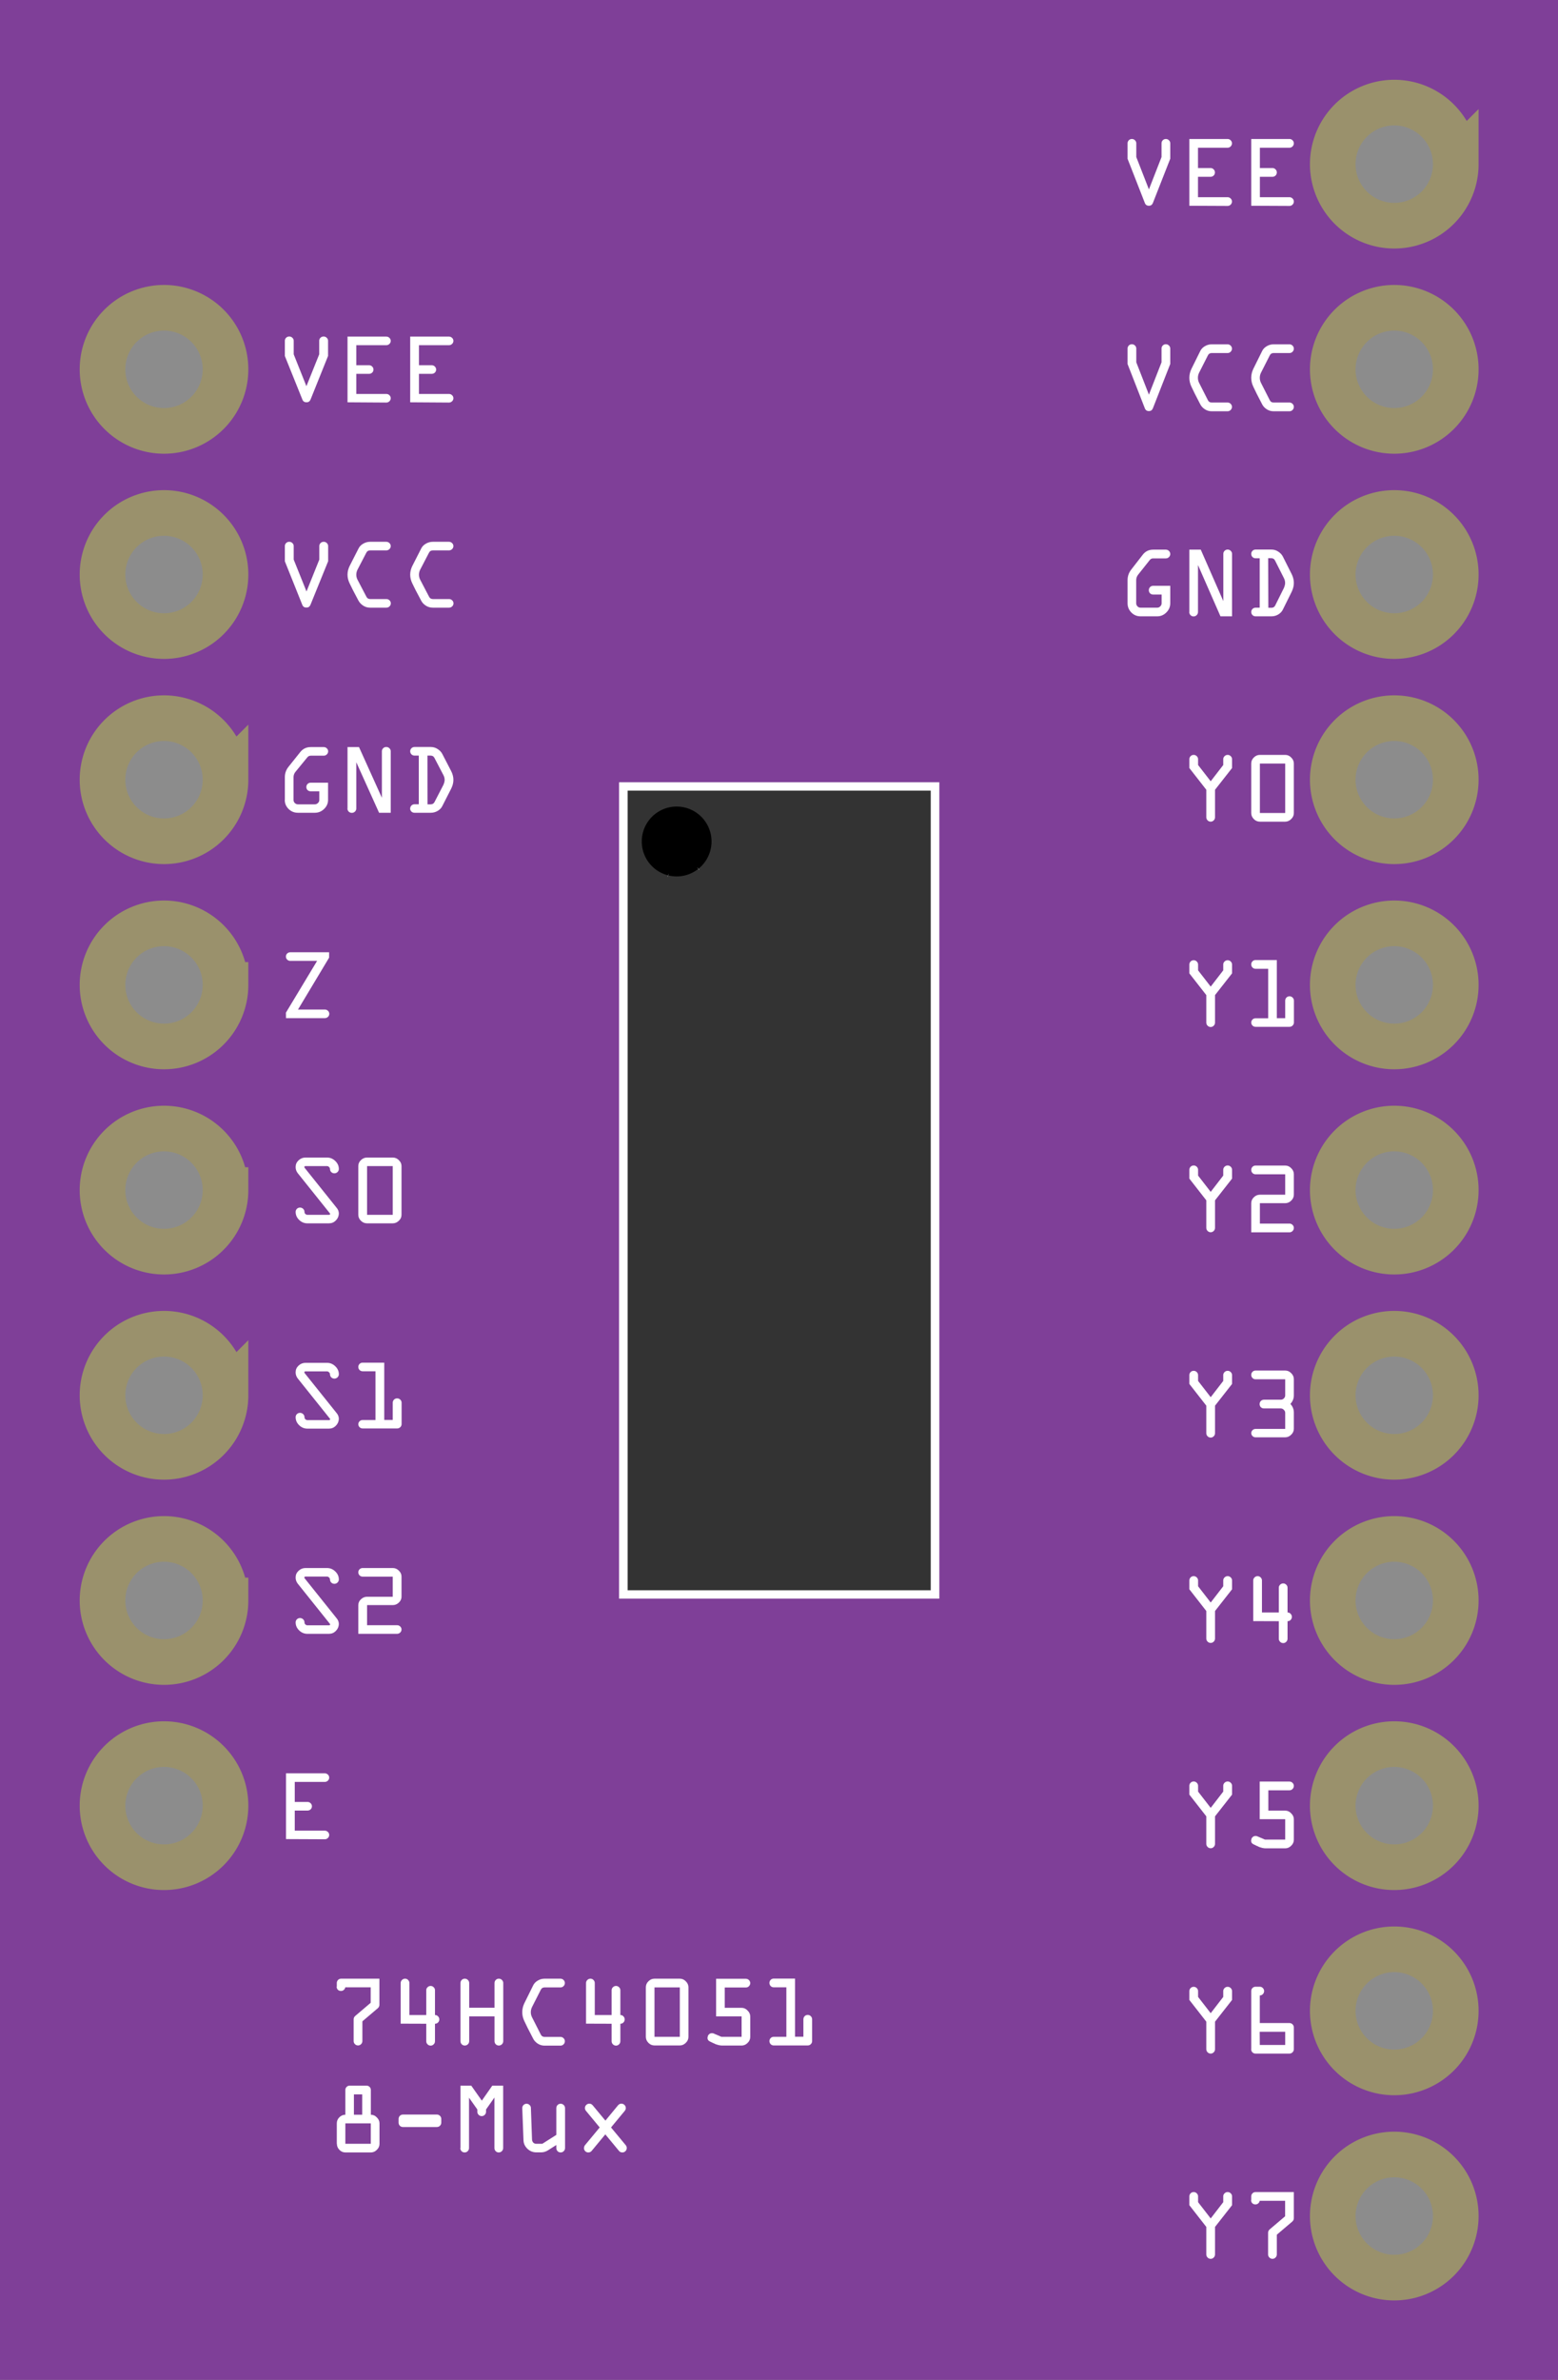 <!-- Created with Inkscape (http://www.inkscape.org/) --><svg xmlns:inkscape="http://www.inkscape.org/namespaces/inkscape" xmlns:sodipodi="http://sodipodi.sourceforge.net/DTD/sodipodi-0.dtd" xmlns="http://www.w3.org/2000/svg" xmlns:svg="http://www.w3.org/2000/svg" width="19.304mm" height="29.464mm" viewBox="0 0 19.304 29.464" version="1.1" id="svg5" inkscape:version="1.1.1 (3bf5ae0d25, 2021-09-20)" sodipodi:docname="input.svg">
  <rect x="0" y="0" width="19.304" height="29.464" fill="#808080" stroke="none"/>
  <sodipodi:namedview id="namedview7" pagecolor="#ffffff" bordercolor="#666666" borderopacity="1.0" inkscape:pageshadow="2" inkscape:pageopacity="0.0" inkscape:pagecheckerboard="0" inkscape:document-units="mm" showgrid="true" inkscape:zoom="22.627417" inkscape:cx="14.915534" inkscape:cy="49.121824" inkscape:window-width="1720" inkscape:window-height="1040" inkscape:window-x="509" inkscape:window-y="1307" inkscape:window-maximized="0" inkscape:current-layer="g145510" objecttolerance="20" inkscape:snap-global="true" inkscape:snap-nodes="true" inkscape:snap-others="true" inkscape:snap-to-guides="true" guidetolerance="10000" inkscape:snap-object-midpoints="true" inkscape:snap-bbox="true" inkscape:snap-bbox-midpoints="false" inkscape:snap-bbox-edge-midpoints="false" inkscape:object-nodes="false" inkscape:snap-center="true" fit-margin-top="0" fit-margin-left="0" fit-margin-right="0" fit-margin-bottom="0">
    <inkscape:grid type="xygrid" id="grid9" spacingx="0.254" spacingy="0.254" originx="-0.508" originy="-0.508"/>
  </sodipodi:namedview>
  <defs id="defs2">
    <linearGradient id="linearGradient2068" inkscape:swatch="solid">
      <stop style="stop-color:#7f3f98;stop-opacity:1;" offset="0" id="stop2066"/>
    </linearGradient>
  </defs>
  <g inkscape:label="Layer 1" inkscape:groupmode="layer" id="layer1" style="display:inline" transform="translate(-0.635,-0.635)">
    <g id="breadboard" transform="matrix(1.086,0,0,1.055,0.497,0.501)">
      <path id="rect5525" style="display:inline;fill:#7f3f98;fill-rule:evenodd;stroke-width:0.929" inkscape:label="base" d="M 0.127,0.127 H 17.907 V 28.067 H 0.127 Z"/>
      <g id="g5110-9" inkscape:label="pins" style="display:inline" transform="matrix(0.921,0,0,0.948,-0.458,-0.475)">
        <path id="connector18pin" style="fill:#8c8c8c;stroke:#9a916c;stroke-width:0.565" inkscape:label="connector18pin" d="m 18.669,28.067 a 0.762,0.762 0 0 1 -0.762,0.762 0.762,0.762 0 0 1 -0.762,-0.762 0.762,0.762 0 0 1 0.762,-0.762 0.762,0.762 0 0 1 0.762,0.762 z"/>
        <path id="connector17pin" style="fill:#8c8c8c;stroke:#9a916c;stroke-width:0.565" inkscape:label="connector17pin" d="m 18.669,25.527 a 0.762,0.762 0 0 1 -0.762,0.762 0.762,0.762 0 0 1 -0.762,-0.762 0.762,0.762 0 0 1 0.762,-0.762 0.762,0.762 0 0 1 0.762,0.762 z"/>
        <path id="connector16pin" style="fill:#8c8c8c;stroke:#9a916c;stroke-width:0.565" inkscape:label="connector16pin" d="m 18.669,22.987 a 0.762,0.762 0 0 1 -0.762,0.762 0.762,0.762 0 0 1 -0.762,-0.762 0.762,0.762 0 0 1 0.762,-0.762 0.762,0.762 0 0 1 0.762,0.762 z"/>
        <path id="connector15pin" style="fill:#8c8c8c;stroke:#9a916c;stroke-width:0.565" inkscape:label="connector15pin" d="m 18.669,20.447 a 0.762,0.762 0 0 1 -0.762,0.762 0.762,0.762 0 0 1 -0.762,-0.762 0.762,0.762 0 0 1 0.762,-0.762 0.762,0.762 0 0 1 0.762,0.762 z"/>
        <path id="connector14pin" style="fill:#8c8c8c;fill-rule:evenodd;stroke:#9a916c;stroke-width:0.565" inkscape:label="connector14pin" d="m 18.669,17.907 a 0.762,0.762 0 0 1 -0.762,0.762 0.762,0.762 0 0 1 -0.762,-0.762 0.762,0.762 0 0 1 0.762,-0.762 0.762,0.762 0 0 1 0.762,0.762 z"/>
        <path id="connector13pin" style="fill:#8c8c8c;stroke:#9a916c;stroke-width:0.565" inkscape:label="connector13pin" d="m 18.669,15.367 a 0.762,0.762 0 0 1 -0.762,0.762 0.762,0.762 0 0 1 -0.762,-0.762 0.762,0.762 0 0 1 0.762,-0.762 0.762,0.762 0 0 1 0.762,0.762 z"/>
        <path id="connector12pin" style="fill:#8c8c8c;stroke:#9a916c;stroke-width:0.565" inkscape:label="connector12pin" d="m 18.669,12.827 a 0.762,0.762 0 0 1 -0.762,0.762 0.762,0.762 0 0 1 -0.762,-0.762 0.762,0.762 0 0 1 0.762,-0.762 0.762,0.762 0 0 1 0.762,0.762 z"/>
        <path id="connector11pin" style="fill:#8c8c8c;stroke:#9a916c;stroke-width:0.565" inkscape:label="connector11pin" d="M 18.669,10.287 A 0.762,0.762 0 0 1 17.907,11.049 0.762,0.762 0 0 1 17.145,10.287 0.762,0.762 0 0 1 17.907,9.525 0.762,0.762 0 0 1 18.669,10.287 Z"/>
        <path id="connector10pin" style="fill:#8c8c8c;stroke:#9a916c;stroke-width:0.565" inkscape:label="connector10pin" d="m 18.669,7.747 a 0.762,0.762 0 0 1 -0.762,0.762 0.762,0.762 0 0 1 -0.762,-0.762 0.762,0.762 0 0 1 0.762,-0.762 0.762,0.762 0 0 1 0.762,0.762 z"/>
        <path id="connector9pin" style="fill:#8c8c8c;stroke:#9a916c;stroke-width:0.565" inkscape:label="connector9pin" d="m 18.669,5.207 a 0.762,0.762 0 0 1 -0.762,0.762 0.762,0.762 0 0 1 -0.762,-0.762 0.762,0.762 0 0 1 0.762,-0.762 0.762,0.762 0 0 1 0.762,0.762 z"/>
        <path id="connector8pin" style="fill:#8c8c8c;stroke:#9a916c;stroke-width:0.565" inkscape:label="connector8pin" d="m 18.669,2.667 a 0.762,0.762 0 0 1 -0.762,0.762 0.762,0.762 0 0 1 -0.762,-0.762 A 0.762,0.762 0 0 1 17.907,1.905 0.762,0.762 0 0 1 18.669,2.667 Z"/>
        <path id="connector7pin" style="fill:#8c8c8c;stroke:#9a916c;stroke-width:0.565" inkscape:label="connector7pin" d="m 3.429,22.987 a 0.762,0.762 0 0 1 -0.762,0.762 0.762,0.762 0 0 1 -0.762,-0.762 0.762,0.762 0 0 1 0.762,-0.762 0.762,0.762 0 0 1 0.762,0.762 z"/>
        <path id="connector6pin" style="fill:#8c8c8c;stroke:#9a916c;stroke-width:0.565" inkscape:label="connector6pin" d="m 3.429,20.447 a 0.762,0.762 0 0 1 -0.762,0.762 A 0.762,0.762 0 0 1 1.905,20.447 0.762,0.762 0 0 1 2.667,19.685 a 0.762,0.762 0 0 1 0.762,0.762 z"/>
        <path id="connector5pin" style="fill:#8c8c8c;stroke:#9a916c;stroke-width:0.565" inkscape:label="connector5pin" d="m 3.429,17.907 a 0.762,0.762 0 0 1 -0.762,0.762 A 0.762,0.762 0 0 1 1.905,17.907 a 0.762,0.762 0 0 1 0.762,-0.762 0.762,0.762 0 0 1 0.762,0.762 z"/>
        <path id="connector4pin" style="fill:#8c8c8c;stroke:#9a916c;stroke-width:0.565" inkscape:label="connector4pin" d="m 3.429,15.367 a 0.762,0.762 0 0 1 -0.762,0.762 A 0.762,0.762 0 0 1 1.905,15.367 a 0.762,0.762 0 0 1 0.762,-0.762 0.762,0.762 0 0 1 0.762,0.762 z"/>
        <path id="connector3pin" style="fill:#8c8c8c;stroke:#9a916c;stroke-width:0.565" inkscape:label="connector3pin" d="m 3.429,12.827 a 0.762,0.762 0 0 1 -0.762,0.762 A 0.762,0.762 0 0 1 1.905,12.827 a 0.762,0.762 0 0 1 0.762,-0.762 0.762,0.762 0 0 1 0.762,0.762 z"/>
        <path id="connector2pin" style="fill:#8c8c8c;stroke:#9a916c;stroke-width:0.565" inkscape:label="connector2pin" d="m 3.429,10.287 a 0.762,0.762 0 0 1 -0.762,0.762 A 0.762,0.762 0 0 1 1.905,10.287 0.762,0.762 0 0 1 2.667,9.525 0.762,0.762 0 0 1 3.429,10.287 Z"/>
        <path id="connector1pin" style="fill:#8c8c8c;stroke:#9a916c;stroke-width:0.565" inkscape:label="connector1pin" d="m 3.429,7.747 a 0.762,0.762 0 0 1 -0.762,0.762 0.762,0.762 0 0 1 -0.762,-0.762 0.762,0.762 0 0 1 0.762,-0.762 0.762,0.762 0 0 1 0.762,0.762 z"/>
        <path id="connector0pin" style="fill:#8c8c8c;stroke:#9a916c;stroke-width:0.565" inkscape:label="connector0pin" d="m 3.429,5.207 a 0.762,0.762 0 0 1 -0.762,0.762 0.762,0.762 0 0 1 -0.762,-0.762 0.762,0.762 0 0 1 0.762,-0.762 0.762,0.762 0 0 1 0.762,0.762 z"/>
      </g>
      <g id="g145510" inkscape:label="pin names">
        <g aria-label="VEE" id="text13455" style="font-size:0.989px;font-family:OCRA;-inkscape-font-specification:OCRA;fill:#ffffff">
          <path d="M 3.377,4.305 V 4.126 q 0,-0.02 0.014,-0.035 0.015,-0.015 0.036,-0.015 0.021,0 0.036,0.015 0.015,0.015 0.015,0.035 V 4.285 L 3.623,4.659 3.769,4.285 V 4.126 q 0,-0.02 0.014,-0.035 0.015,-0.015 0.036,-0.015 0.021,0 0.036,0.015 0.015,0.015 0.015,0.035 v 0.178 l -0.2,0.512 q -0.013,0.032 -0.046,0.032 -0.035,0 -0.047,-0.032 z" style="font-size:0.989px;font-family:OCRA;-inkscape-font-specification:OCRA;fill:#ffffff" id="path915"/>
          <path d="M 4.092,4.848 V 4.077 h 0.442 q 0.021,0 0.036,0.015 0.015,0.015 0.015,0.035 0,0.021 -0.015,0.036 -0.015,0.015 -0.036,0.015 h -0.342 v 0.235 h 0.146 q 0.02,0 0.035,0.015 0.015,0.015 0.015,0.036 0,0.021 -0.015,0.036 -0.015,0.014 -0.035,0.014 h -0.146 v 0.236 h 0.342 q 0.021,0 0.036,0.015 0.015,0.015 0.015,0.035 0,0.021 -0.015,0.036 -0.015,0.015 -0.036,0.015 z" style="font-size:0.989px;font-family:OCRA;-inkscape-font-specification:OCRA;fill:#ffffff" id="path917"/>
          <path d="M 4.807,4.848 V 4.077 h 0.442 q 0.021,0 0.036,0.015 0.015,0.015 0.015,0.035 0,0.021 -0.015,0.036 -0.015,0.015 -0.036,0.015 h -0.342 v 0.235 h 0.146 q 0.02,0 0.035,0.015 0.015,0.015 0.015,0.036 0,0.021 -0.015,0.036 -0.015,0.014 -0.035,0.014 h -0.146 v 0.236 h 0.342 q 0.021,0 0.036,0.015 0.015,0.015 0.015,0.035 0,0.021 -0.015,0.036 -0.015,0.015 -0.036,0.015 z" style="font-size:0.989px;font-family:OCRA;-inkscape-font-specification:OCRA;fill:#ffffff" id="path919"/>
        </g>
        <g aria-label="VCC" id="text13455-8" style="font-size:0.989px;font-family:OCRA;-inkscape-font-specification:OCRA;fill:#ffffff">
          <path d="M 3.377,6.714 V 6.535 q 0,-0.02 0.014,-0.035 0.015,-0.015 0.036,-0.015 0.021,0 0.036,0.015 0.015,0.015 0.015,0.035 v 0.159 l 0.146,0.374 0.146,-0.374 v -0.159 q 0,-0.02 0.014,-0.035 0.015,-0.015 0.036,-0.015 0.021,0 0.036,0.015 0.015,0.015 0.015,0.035 V 6.713 L 3.669,7.225 q -0.013,0.032 -0.046,0.032 -0.035,0 -0.047,-0.032 z" style="font-size:0.989px;font-family:OCRA;-inkscape-font-specification:OCRA;fill:#ffffff" id="path922"/>
          <path d="m 4.092,6.871 q 0,-0.052 0.024,-0.102 l 0.1,-0.202 q 0.016,-0.036 0.052,-0.058 0.038,-0.024 0.082,-0.024 h 0.184 q 0.021,0 0.036,0.015 0.015,0.015 0.015,0.035 0,0.021 -0.015,0.036 -0.015,0.015 -0.036,0.015 H 4.35 q -0.031,0 -0.044,0.028 L 4.205,6.814 q -0.013,0.028 -0.013,0.057 0,0.03 0.013,0.057 l 0.102,0.201 q 0.013,0.028 0.044,0.028 h 0.184 q 0.021,0 0.036,0.015 0.015,0.015 0.015,0.035 0,0.021 -0.015,0.036 -0.015,0.015 -0.036,0.015 H 4.35 q -0.044,0 -0.08,-0.024 Q 4.234,7.209 4.216,7.174 4.143,7.034 4.116,6.973 4.092,6.923 4.092,6.871 Z" style="font-size:0.989px;font-family:OCRA;-inkscape-font-specification:OCRA;fill:#ffffff" id="path924"/>
          <path d="m 4.807,6.871 q 0,-0.052 0.024,-0.102 l 0.1,-0.202 q 0.016,-0.036 0.052,-0.058 0.038,-0.024 0.082,-0.024 h 0.184 q 0.021,0 0.036,0.015 0.015,0.015 0.015,0.035 0,0.021 -0.015,0.036 -0.015,0.015 -0.036,0.015 H 5.065 q -0.031,0 -0.044,0.028 L 4.92,6.814 q -0.013,0.028 -0.013,0.057 0,0.03 0.013,0.057 l 0.102,0.201 q 0.013,0.028 0.044,0.028 h 0.184 q 0.021,0 0.036,0.015 0.015,0.015 0.015,0.035 0,0.021 -0.015,0.036 -0.015,0.015 -0.036,0.015 H 5.065 q -0.044,0 -0.08,-0.024 -0.036,-0.024 -0.053,-0.059 Q 4.858,7.034 4.831,6.973 4.807,6.923 4.807,6.871 Z" style="font-size:0.989px;font-family:OCRA;-inkscape-font-specification:OCRA;fill:#ffffff" id="path926"/>
        </g>
        <g aria-label="GND" id="text13455-4" style="font-size:0.989px;font-family:OCRA;-inkscape-font-specification:OCRA;fill:#ffffff">
          <path d="m 3.377,9.515 v -0.268 q 0,-0.068 0.042,-0.122 l 0.135,-0.174 q 0.045,-0.057 0.119,-0.057 h 0.147 q 0.021,0 0.036,0.015 0.015,0.015 0.015,0.035 0,0.021 -0.015,0.036 -0.015,0.015 -0.036,0.015 h -0.147 q -0.025,0 -0.04,0.02 L 3.497,9.186 q -0.021,0.028 -0.021,0.061 v 0.268 q 0,0.021 0.015,0.036 0.015,0.015 0.035,0.015 h 0.193 q 0.02,0 0.035,-0.015 0.016,-0.015 0.016,-0.036 V 9.413 h -0.098 q -0.021,0 -0.036,-0.014 -0.014,-0.015 -0.014,-0.036 0,-0.021 0.014,-0.036 0.015,-0.015 0.036,-0.015 h 0.198 v 0.202 q 0,0.061 -0.045,0.106 -0.045,0.045 -0.106,0.045 H 3.526 q -0.062,0 -0.106,-0.044 -0.044,-0.045 -0.044,-0.107 z" style="font-size:0.989px;font-family:OCRA;-inkscape-font-specification:OCRA;fill:#ffffff" id="path929"/>
          <path d="M 4.092,9.615 V 8.894 H 4.223 L 4.484,9.489 V 8.943 q 0,-0.02 0.014,-0.035 0.015,-0.015 0.036,-0.015 0.021,0 0.036,0.015 0.015,0.015 0.015,0.035 V 9.665 H 4.452 L 4.192,9.072 v 0.543 q 0,0.021 -0.015,0.036 -0.015,0.015 -0.036,0.015 -0.021,0 -0.036,-0.015 -0.014,-0.015 -0.014,-0.036 z" style="font-size:0.989px;font-family:OCRA;-inkscape-font-specification:OCRA;fill:#ffffff" id="path931"/>
          <path d="m 4.807,9.615 q 0,-0.02 0.014,-0.035 0.015,-0.015 0.036,-0.015 h 0.048 V 8.994 h -0.048 q -0.021,0 -0.036,-0.015 -0.014,-0.015 -0.014,-0.036 0,-0.02 0.014,-0.035 0.015,-0.015 0.036,-0.015 h 0.184 q 0.044,0 0.079,0.024 0.037,0.024 0.054,0.059 l 0.101,0.201 q 0.025,0.051 0.025,0.102 0,0.05 -0.025,0.102 L 5.175,9.583 q -0.016,0.036 -0.053,0.059 -0.037,0.023 -0.081,0.023 H 4.856 q -0.021,0 -0.036,-0.015 -0.014,-0.015 -0.014,-0.036 z m 0.198,-0.049 h 0.036 q 0.031,0 0.044,-0.028 L 5.186,9.337 q 0.014,-0.034 0.014,-0.057 0,-0.03 -0.014,-0.057 L 5.084,9.022 q -0.013,-0.028 -0.044,-0.028 h -0.036 z" style="font-size:0.989px;font-family:OCRA;-inkscape-font-specification:OCRA;fill:#ffffff" id="path933"/>
        </g>
        <g aria-label="Z" id="text13455-1" style="font-size:0.989px;fill:#ffffff">
          <path d="m 3.389,12.011 0.356,-0.608 h -0.306 q -0.021,0 -0.036,-0.015 -0.014,-0.015 -0.014,-0.036 0,-0.02 0.014,-0.035 0.015,-0.015 0.036,-0.015 h 0.443 v 0.063 L 3.527,11.974 h 0.306 q 0.021,0 0.036,0.015 0.015,0.015 0.015,0.035 0,0.021 -0.015,0.036 -0.015,0.015 -0.036,0.015 H 3.39 Z" style="font-family:OCRA;-inkscape-font-specification:OCRA;stroke-width:0.247" id="path936"/>
        </g>
        <g aria-label="S0" id="text13455-6" style="font-size:0.989px;fill:#ffffff">
          <path d="m 3.5,14.349 q 0,-0.021 0.014,-0.036 0.015,-0.015 0.036,-0.015 0.021,0 0.036,0.015 0.015,0.015 0.015,0.036 0,0.014 0.01,0.024 0.01,0.01 0.024,0.01 h 0.246 q 0.013,0 0.013,-0.013 L 3.523,13.893 q -0.023,-0.032 -0.023,-0.069 v -0.003 q 0,-0.045 0.033,-0.077 0.034,-0.033 0.079,-0.033 h 0.246 q 0.054,0 0.094,0.04 0.041,0.04 0.041,0.094 0,0.021 -0.015,0.036 -0.015,0.015 -0.036,0.015 -0.021,0 -0.036,-0.015 -0.014,-0.015 -0.014,-0.036 0,-0.013 -0.011,-0.023 -0.01,-0.011 -0.024,-0.011 H 3.612 q -0.012,0 -0.012,0.01 v 0.003 0.004 l 0.368,0.473 q 0.025,0.03 0.025,0.069 -0.002,0.046 -0.035,0.08 -0.032,0.033 -0.078,0.033 H 3.634 q -0.054,0 -0.094,-0.04 -0.04,-0.04 -0.04,-0.094 z" style="font-family:OCRA;-inkscape-font-specification:OCRA;stroke-width:0.247" id="path939"/>
          <path d="m 4.215,14.383 v -0.572 q 0,-0.041 0.03,-0.07 0.03,-0.03 0.07,-0.03 h 0.293 q 0.04,0 0.069,0.03 0.031,0.03 0.031,0.07 v 0.572 q 0,0.041 -0.031,0.07 -0.03,0.03 -0.069,0.03 h -0.293 q -0.041,0 -0.07,-0.03 -0.03,-0.03 -0.03,-0.07 z m 0.1,0 h 0.293 v -0.572 h -0.293 z" style="font-family:OCRA;-inkscape-font-specification:OCRA;stroke-width:0.247" id="path941"/>
        </g>
        <g aria-label="S1" id="text13455-5" style="font-size:0.989px;fill:#ffffff">
          <path d="m 3.5,16.758 q 0,-0.021 0.014,-0.036 0.015,-0.015 0.036,-0.015 0.021,0 0.036,0.015 0.015,0.015 0.015,0.036 0,0.014 0.01,0.024 0.01,0.01 0.024,0.01 h 0.246 q 0.013,0 0.013,-0.013 L 3.523,16.302 q -0.023,-0.032 -0.023,-0.069 v -0.003 q 0,-0.045 0.033,-0.077 0.034,-0.033 0.079,-0.033 h 0.246 q 0.054,0 0.094,0.04 0.041,0.04 0.041,0.094 0,0.021 -0.015,0.036 -0.015,0.015 -0.036,0.015 -0.021,0 -0.036,-0.015 -0.014,-0.015 -0.014,-0.036 0,-0.013 -0.011,-0.023 -0.01,-0.011 -0.024,-0.011 H 3.612 q -0.012,0 -0.012,0.01 v 0.003 0.004 l 0.368,0.473 q 0.025,0.03 0.025,0.069 -0.002,0.046 -0.035,0.08 -0.032,0.033 -0.078,0.033 H 3.634 q -0.054,0 -0.094,-0.04 -0.04,-0.04 -0.04,-0.094 z" style="font-family:OCRA;-inkscape-font-specification:OCRA;stroke-width:0.247" id="path944"/>
          <path d="m 4.215,16.841 q 0,-0.02 0.014,-0.035 0.015,-0.015 0.036,-0.015 h 0.146 v -0.572 h -0.146 q -0.021,0 -0.036,-0.015 -0.014,-0.015 -0.014,-0.036 0,-0.02 0.014,-0.035 0.015,-0.015 0.036,-0.015 h 0.246 v 0.672 h 0.097 v -0.202 q 0,-0.021 0.014,-0.036 0.015,-0.015 0.036,-0.015 0.021,0 0.036,0.015 0.015,0.015 0.015,0.036 v 0.251 q 0,0.021 -0.015,0.036 -0.015,0.015 -0.036,0.015 H 4.265 q -0.021,0 -0.036,-0.015 -0.014,-0.015 -0.014,-0.036 z" style="font-family:OCRA;-inkscape-font-specification:OCRA;stroke-width:0.247" id="path946"/>
        </g>
        <g aria-label="S2" id="text13455-7" style="font-size:0.989px;fill:#ffffff">
          <path d="m 3.5,19.166 q 0,-0.021 0.014,-0.036 0.015,-0.015 0.036,-0.015 0.021,0 0.036,0.015 0.015,0.015 0.015,0.036 0,0.014 0.01,0.024 0.01,0.01 0.024,0.01 h 0.246 q 0.013,0 0.013,-0.013 L 3.523,18.71 q -0.023,-0.032 -0.023,-0.069 v -0.003 q 0,-0.045 0.033,-0.077 0.034,-0.033 0.079,-0.033 h 0.246 q 0.054,0 0.094,0.04 0.041,0.04 0.041,0.094 0,0.021 -0.015,0.036 -0.015,0.015 -0.036,0.015 -0.021,0 -0.036,-0.015 -0.014,-0.015 -0.014,-0.036 0,-0.013 -0.011,-0.023 -0.01,-0.011 -0.024,-0.011 H 3.612 q -0.012,0 -0.012,0.01 v 0.003 0.004 l 0.368,0.473 q 0.025,0.03 0.025,0.069 -0.002,0.046 -0.035,0.08 -0.032,0.033 -0.078,0.033 H 3.634 q -0.054,0 -0.094,-0.04 -0.04,-0.04 -0.04,-0.094 z" style="font-family:OCRA;-inkscape-font-specification:OCRA;stroke-width:0.247" id="path949"/>
          <path d="m 4.215,19.3 v -0.336 q 0,-0.041 0.03,-0.069 0.03,-0.03 0.07,-0.03 h 0.293 v -0.236 H 4.265 q -0.021,0 -0.036,-0.015 -0.014,-0.015 -0.014,-0.036 0,-0.02 0.014,-0.035 0.015,-0.015 0.036,-0.015 h 0.343 q 0.04,0 0.069,0.03 0.031,0.03 0.031,0.07 v 0.236 q 0,0.04 -0.03,0.069 -0.03,0.03 -0.07,0.03 h -0.293 v 0.236 h 0.342 q 0.021,0 0.036,0.015 0.015,0.015 0.015,0.035 0,0.021 -0.015,0.036 -0.015,0.015 -0.036,0.015 z" style="font-family:OCRA;-inkscape-font-specification:OCRA;stroke-width:0.247" id="path951"/>
        </g>
        <g aria-label="E" id="text13455-0" style="font-size:0.989px;fill:#ffffff">
          <path d="M 3.39,21.709 V 20.937 h 0.442 q 0.021,0 0.036,0.015 0.015,0.015 0.015,0.035 0,0.021 -0.015,0.036 -0.015,0.015 -0.036,0.015 H 3.49 v 0.235 h 0.146 q 0.02,0 0.035,0.015 0.015,0.015 0.015,0.036 0,0.021 -0.015,0.036 -0.015,0.014 -0.035,0.014 h -0.146 v 0.236 h 0.342 q 0.021,0 0.036,0.015 0.015,0.015 0.015,0.035 0,0.021 -0.015,0.036 -0.015,0.015 -0.036,0.015 z" style="font-family:OCRA;-inkscape-font-specification:OCRA;stroke-width:0.247" id="path954"/>
        </g>
        <g aria-label="VEE" transform="scale(0.986,1.015)" id="text100602" style="font-size:0.989px;line-height:1.25;font-family:OCRA;-inkscape-font-specification:OCRA;text-align:end;text-anchor:end;fill:#ffffff;stroke-width:0.247">
          <path d="M 13.176,1.961 V 1.782 q 0,-0.02 0.014,-0.035 0.015,-0.015 0.036,-0.015 0.021,0 0.036,0.015 0.015,0.015 0.015,0.035 v 0.159 l 0.146,0.374 0.146,-0.374 v -0.159 q 0,-0.02 0.014,-0.035 0.015,-0.015 0.036,-0.015 0.021,0 0.036,0.015 0.015,0.015 0.015,0.035 V 1.96 L 13.469,2.472 q -0.013,0.032 -0.046,0.032 -0.035,0 -0.047,-0.032 z" id="path957"/>
          <path d="M 13.891,2.504 V 1.732 h 0.442 q 0.021,0 0.036,0.015 0.015,0.015 0.015,0.035 0,0.021 -0.015,0.036 -0.015,0.015 -0.036,0.015 h -0.342 v 0.235 h 0.146 q 0.02,0 0.035,0.015 0.015,0.015 0.015,0.036 0,0.021 -0.015,0.036 -0.015,0.014 -0.035,0.014 h -0.146 v 0.236 h 0.342 q 0.021,0 0.036,0.015 0.015,0.015 0.015,0.035 0,0.021 -0.015,0.036 -0.015,0.015 -0.036,0.015 z" id="path959"/>
          <path d="M 14.607,2.504 V 1.732 h 0.442 q 0.021,0 0.036,0.015 0.015,0.015 0.015,0.035 0,0.021 -0.015,0.036 -0.015,0.015 -0.036,0.015 h -0.342 v 0.235 h 0.146 q 0.02,0 0.035,0.015 0.015,0.015 0.015,0.036 0,0.021 -0.015,0.036 -0.015,0.014 -0.035,0.014 h -0.146 v 0.236 h 0.342 q 0.021,0 0.036,0.015 0.015,0.015 0.015,0.035 0,0.021 -0.015,0.036 -0.015,0.015 -0.036,0.015 z" id="path961"/>
        </g>
        <g aria-label="VCC" transform="scale(0.986,1.015)" id="text100602-5" style="font-size:0.989px;line-height:1.25;font-family:OCRA;-inkscape-font-specification:OCRA;text-align:end;text-anchor:end;display:inline;fill:#ffffff;stroke-width:0.247">
          <path d="M 13.176,4.334 V 4.155 q 0,-0.02 0.014,-0.035 0.015,-0.015 0.036,-0.015 0.021,0 0.036,0.015 0.015,0.015 0.015,0.035 v 0.159 l 0.146,0.374 0.146,-0.374 v -0.159 q 0,-0.02 0.014,-0.035 0.015,-0.015 0.036,-0.015 0.021,0 0.036,0.015 0.015,0.015 0.015,0.035 V 4.333 L 13.469,4.846 q -0.013,0.032 -0.046,0.032 -0.035,0 -0.047,-0.032 z" id="path964"/>
          <path d="m 13.891,4.492 q 0,-0.052 0.024,-0.102 l 0.1,-0.202 q 0.016,-0.036 0.052,-0.058 0.038,-0.024 0.082,-0.024 h 0.184 q 0.021,0 0.036,0.015 0.015,0.015 0.015,0.035 0,0.021 -0.015,0.036 -0.015,0.015 -0.036,0.015 h -0.184 q -0.031,0 -0.044,0.028 l -0.102,0.201 q -0.013,0.028 -0.013,0.057 0,0.03 0.013,0.057 l 0.102,0.201 q 0.013,0.028 0.044,0.028 h 0.184 q 0.021,0 0.036,0.015 0.015,0.015 0.015,0.035 0,0.021 -0.015,0.036 -0.015,0.015 -0.036,0.015 h -0.184 q -0.044,0 -0.08,-0.024 -0.036,-0.024 -0.053,-0.059 -0.073,-0.139 -0.101,-0.201 -0.024,-0.05 -0.024,-0.102 z" id="path966"/>
          <path d="m 14.607,4.492 q 0,-0.052 0.024,-0.102 l 0.1,-0.202 q 0.016,-0.036 0.052,-0.058 0.038,-0.024 0.082,-0.024 h 0.184 q 0.021,0 0.036,0.015 0.015,0.015 0.015,0.035 0,0.021 -0.015,0.036 -0.015,0.015 -0.036,0.015 h -0.184 q -0.031,0 -0.044,0.028 l -0.102,0.201 q -0.013,0.028 -0.013,0.057 0,0.03 0.013,0.057 l 0.102,0.201 q 0.013,0.028 0.044,0.028 h 0.184 q 0.021,0 0.036,0.015 0.015,0.015 0.015,0.035 0,0.021 -0.015,0.036 -0.015,0.015 -0.036,0.015 h -0.184 q -0.044,0 -0.08,-0.024 -0.036,-0.024 -0.053,-0.059 -0.073,-0.139 -0.101,-0.201 -0.024,-0.05 -0.024,-0.102 z" id="path968"/>
        </g>
        <g aria-label="GND " transform="scale(0.986,1.015)" id="text100602-9" style="font-size:0.989px;line-height:1.25;font-family:OCRA;-inkscape-font-specification:OCRA;text-align:end;text-anchor:end;display:inline;fill:#ffffff;stroke-width:0.247">
          <path d="M 13.176,7.101 V 6.833 q 0,-0.068 0.042,-0.122 l 0.135,-0.174 q 0.045,-0.057 0.119,-0.057 h 0.147 q 0.021,0 0.036,0.015 0.015,0.015 0.015,0.035 0,0.021 -0.015,0.036 -0.015,0.015 -0.036,0.015 h -0.147 q -0.025,0 -0.04,0.02 L 13.297,6.771 q -0.021,0.028 -0.021,0.061 v 0.268 q 0,0.021 0.015,0.036 0.015,0.015 0.035,0.015 h 0.193 q 0.02,0 0.035,-0.015 0.016,-0.015 0.016,-0.036 V 6.999 h -0.098 q -0.021,0 -0.036,-0.014 -0.014,-0.015 -0.014,-0.036 0,-0.021 0.014,-0.036 0.015,-0.015 0.036,-0.015 h 0.198 v 0.202 q 0,0.061 -0.045,0.106 -0.045,0.045 -0.106,0.045 h -0.193 q -0.062,0 -0.106,-0.044 -0.044,-0.045 -0.044,-0.107 z" id="path971"/>
          <path d="m 13.891,7.201 v -0.721 h 0.132 l 0.261,0.595 V 6.529 q 0,-0.02 0.014,-0.035 0.015,-0.015 0.036,-0.015 0.021,0 0.036,0.015 0.015,0.015 0.015,0.035 V 7.251 H 14.251 L 13.991,6.658 v 0.543 q 0,0.021 -0.015,0.036 -0.015,0.015 -0.036,0.015 -0.021,0 -0.036,-0.015 -0.014,-0.015 -0.014,-0.036 z" id="path973"/>
          <path d="m 14.607,7.201 q 0,-0.02 0.014,-0.035 0.015,-0.015 0.036,-0.015 h 0.048 V 6.58 h -0.048 q -0.021,0 -0.036,-0.015 -0.014,-0.015 -0.014,-0.036 0,-0.02 0.014,-0.035 0.015,-0.015 0.036,-0.015 h 0.184 q 0.044,0 0.079,0.024 0.037,0.024 0.054,0.059 l 0.101,0.201 q 0.025,0.051 0.025,0.102 0,0.05 -0.025,0.102 l -0.1,0.202 q -0.016,0.036 -0.053,0.059 -0.037,0.023 -0.081,0.023 h -0.184 q -0.021,0 -0.036,-0.015 -0.014,-0.015 -0.014,-0.036 z m 0.198,-0.049 h 0.036 q 0.031,0 0.044,-0.028 L 14.985,6.923 q 0.014,-0.034 0.014,-0.057 0,-0.03 -0.014,-0.057 L 14.883,6.607 q -0.013,-0.028 -0.044,-0.028 h -0.036 z" id="path975"/>
        </g>
        <g aria-label="Y0" transform="scale(0.986,1.015)" id="text100602-4" style="font-size:0.989px;line-height:1.25;font-family:OCRA;-inkscape-font-specification:OCRA;text-align:end;text-anchor:end;display:inline;fill:#ffffff;stroke-width:0.247">
          <path d="M 13.891,9.005 V 8.903 q 0,-0.02 0.014,-0.035 0.015,-0.015 0.036,-0.015 0.021,0 0.036,0.015 0.015,0.015 0.015,0.035 v 0.067 l 0.146,0.188 0.145,-0.188 v -0.067 q 0,-0.02 0.015,-0.035 0.015,-0.015 0.036,-0.015 0.021,0 0.036,0.015 0.015,0.015 0.015,0.035 v 0.102 l -0.197,0.251 v 0.318 q 0,0.021 -0.015,0.036 -0.015,0.015 -0.035,0.015 -0.021,0 -0.036,-0.015 -0.015,-0.015 -0.015,-0.036 V 9.256 Z" id="path978"/>
          <path d="M 14.607,9.525 V 8.953 q 0,-0.041 0.03,-0.07 0.03,-0.03 0.07,-0.03 h 0.293 q 0.04,0 0.069,0.03 0.031,0.03 0.031,0.07 v 0.572 q 0,0.041 -0.031,0.07 -0.03,0.03 -0.069,0.03 h -0.293 q -0.041,0 -0.07,-0.03 -0.03,-0.03 -0.03,-0.07 z m 0.1,0 h 0.293 V 8.953 h -0.293 z" id="path980"/>
        </g>
        <g aria-label="Y1 " transform="scale(0.986,1.015)" id="text100602-0" style="font-size:0.989px;line-height:1.25;font-family:OCRA;-inkscape-font-specification:OCRA;text-align:end;text-anchor:end;display:inline;fill:#ffffff;stroke-width:0.247">
          <path d="m 13.891,11.379 v -0.102 q 0,-0.02 0.014,-0.035 0.015,-0.015 0.036,-0.015 0.021,0 0.036,0.015 0.015,0.015 0.015,0.035 v 0.067 l 0.146,0.188 0.145,-0.188 v -0.067 q 0,-0.02 0.015,-0.035 0.015,-0.015 0.036,-0.015 0.021,0 0.036,0.015 0.015,0.015 0.015,0.035 v 0.102 l -0.197,0.251 v 0.318 q 0,0.021 -0.015,0.036 -0.015,0.015 -0.035,0.015 -0.021,0 -0.036,-0.015 -0.015,-0.015 -0.015,-0.036 v -0.318 z" id="path983"/>
          <path d="m 14.607,11.948 q 0,-0.02 0.014,-0.035 0.015,-0.015 0.036,-0.015 h 0.146 v -0.572 h -0.146 q -0.021,0 -0.036,-0.015 -0.014,-0.015 -0.014,-0.036 0,-0.02 0.014,-0.035 0.015,-0.015 0.036,-0.015 h 0.246 v 0.672 h 0.097 v -0.202 q 0,-0.021 0.014,-0.036 0.015,-0.015 0.036,-0.015 0.021,0 0.036,0.015 0.015,0.015 0.015,0.036 v 0.251 q 0,0.021 -0.015,0.036 -0.015,0.015 -0.036,0.015 h -0.393 q -0.021,0 -0.036,-0.015 -0.014,-0.015 -0.014,-0.036 z" id="path985"/>
        </g>
        <g aria-label="Y2 " transform="scale(0.986,1.015)" id="text100602-98" style="font-size:0.989px;line-height:1.25;font-family:OCRA;-inkscape-font-specification:OCRA;text-align:end;text-anchor:end;display:inline;fill:#ffffff;stroke-width:0.247">
          <path d="m 13.891,13.752 v -0.102 q 0,-0.02 0.014,-0.035 0.015,-0.015 0.036,-0.015 0.021,0 0.036,0.015 0.015,0.015 0.015,0.035 v 0.067 l 0.146,0.188 0.145,-0.188 v -0.067 q 0,-0.02 0.015,-0.035 0.015,-0.015 0.036,-0.015 0.021,0 0.036,0.015 0.015,0.015 0.015,0.035 v 0.102 l -0.197,0.251 v 0.318 q 0,0.021 -0.015,0.036 -0.015,0.015 -0.035,0.015 -0.021,0 -0.036,-0.015 -0.015,-0.015 -0.015,-0.036 v -0.318 z" id="path988"/>
          <path d="m 14.607,14.373 v -0.336 q 0,-0.041 0.03,-0.069 0.03,-0.03 0.07,-0.03 h 0.293 v -0.236 h -0.343 q -0.021,0 -0.036,-0.015 -0.014,-0.015 -0.014,-0.036 0,-0.02 0.014,-0.035 0.015,-0.015 0.036,-0.015 h 0.343 q 0.04,0 0.069,0.03 0.031,0.03 0.031,0.07 v 0.236 q 0,0.04 -0.03,0.069 -0.03,0.03 -0.07,0.03 h -0.293 v 0.236 h 0.342 q 0.021,0 0.036,0.015 0.015,0.015 0.015,0.035 0,0.021 -0.015,0.036 -0.015,0.015 -0.036,0.015 z" id="path990"/>
        </g>
        <g aria-label="Y5 " transform="scale(0.986,1.015)" id="text100602-97" style="font-size:0.989px;line-height:1.25;font-family:OCRA;-inkscape-font-specification:OCRA;text-align:end;text-anchor:end;display:inline;fill:#ffffff;stroke-width:0.247">
          <path d="M 13.891,20.874 V 20.772 q 0,-0.02 0.014,-0.035 0.015,-0.015 0.036,-0.015 0.021,0 0.036,0.015 0.015,0.015 0.015,0.035 v 0.067 l 0.146,0.188 0.145,-0.188 v -0.067 q 0,-0.02 0.015,-0.035 0.015,-0.015 0.036,-0.015 0.021,0 0.036,0.015 0.015,0.015 0.015,0.035 v 0.102 l -0.197,0.251 v 0.318 q 0,0.021 -0.015,0.036 -0.015,0.015 -0.035,0.015 -0.021,0 -0.036,-0.015 -0.015,-0.015 -0.015,-0.036 v -0.318 z" id="path993"/>
          <path d="m 14.607,21.402 q 0,-0.021 0.014,-0.035 0.015,-0.015 0.036,-0.015 0.012,0 0.02,0.004 l 0.089,0.038 h 0.234 v -0.236 h -0.295 v -0.435 h 0.344 q 0.021,0 0.036,0.015 0.015,0.015 0.015,0.035 0,0.021 -0.015,0.036 -0.015,0.015 -0.036,0.015 h -0.244 v 0.235 h 0.195 q 0.04,0 0.069,0.031 0.031,0.03 0.031,0.069 v 0.236 q 0,0.041 -0.031,0.07 -0.03,0.03 -0.069,0.03 h -0.225 q -0.02,0 -0.041,-0.005 -0.02,-0.005 -0.033,-0.01 -0.013,-0.006 -0.035,-0.016 -0.022,-0.011 -0.031,-0.015 -0.03,-0.013 -0.03,-0.046 z" id="path995"/>
        </g>
        <g aria-label="Y4 " transform="scale(0.986,1.015)" id="text100602-2" style="font-size:0.989px;line-height:1.25;font-family:OCRA;-inkscape-font-specification:OCRA;text-align:end;text-anchor:end;display:inline;fill:#ffffff;stroke-width:0.247">
          <path d="m 13.891,18.5 v -0.102 q 0,-0.02 0.014,-0.035 0.015,-0.015 0.036,-0.015 0.021,0 0.036,0.015 0.015,0.015 0.015,0.035 v 0.067 l 0.146,0.188 0.145,-0.188 v -0.067 q 0,-0.02 0.015,-0.035 0.015,-0.015 0.036,-0.015 0.021,0 0.036,0.015 0.015,0.015 0.015,0.035 v 0.102 l -0.197,0.251 v 0.318 q 0,0.021 -0.015,0.036 -0.015,0.015 -0.035,0.015 -0.021,0 -0.036,-0.015 -0.015,-0.015 -0.015,-0.036 v -0.318 z" id="path998"/>
          <path d="m 14.63,18.868 v -0.47 q 0,-0.02 0.015,-0.035 0.015,-0.015 0.036,-0.015 0.021,0 0.035,0.015 0.015,0.015 0.015,0.035 v 0.37 h 0.195 v -0.286 q 0,-0.021 0.015,-0.035 0.015,-0.015 0.036,-0.015 0.02,0 0.035,0.015 0.015,0.014 0.015,0.035 v 0.286 q 0.021,0 0.035,0.015 0.015,0.015 0.015,0.036 0,0.021 -0.015,0.036 -0.014,0.014 -0.035,0.014 v 0.202 q 0,0.021 -0.015,0.036 -0.015,0.015 -0.035,0.015 -0.021,0 -0.036,-0.015 -0.015,-0.015 -0.015,-0.036 v -0.202 z" id="path1000"/>
        </g>
        <g aria-label="Y3 " transform="scale(0.986,1.015)" id="text100602-27" style="font-size:0.989px;line-height:1.25;font-family:OCRA;-inkscape-font-specification:OCRA;text-align:end;text-anchor:end;display:inline;fill:#ffffff;stroke-width:0.247">
          <path d="m 13.891,16.126 v -0.102 q 0,-0.02 0.014,-0.035 0.015,-0.015 0.036,-0.015 0.021,0 0.036,0.015 0.015,0.015 0.015,0.035 v 0.067 l 0.146,0.188 0.145,-0.188 v -0.067 q 0,-0.02 0.015,-0.035 0.015,-0.015 0.036,-0.015 0.021,0 0.036,0.015 0.015,0.015 0.015,0.035 v 0.102 l -0.197,0.251 v 0.318 q 0,0.021 -0.015,0.036 -0.015,0.015 -0.035,0.015 -0.021,0 -0.036,-0.015 -0.015,-0.015 -0.015,-0.036 v -0.318 z" id="path1003"/>
          <path d="m 14.607,16.696 q 0,-0.02 0.014,-0.035 0.015,-0.015 0.036,-0.015 h 0.343 v -0.186 q 0,-0.02 -0.016,-0.035 -0.015,-0.016 -0.035,-0.016 h -0.195 q -0.021,0 -0.036,-0.014 -0.014,-0.015 -0.014,-0.036 0,-0.021 0.014,-0.036 0.015,-0.015 0.036,-0.015 h 0.195 q 0.021,0 0.036,-0.015 0.015,-0.015 0.015,-0.035 v -0.186 h -0.343 q -0.021,0 -0.036,-0.015 -0.014,-0.015 -0.014,-0.036 0,-0.02 0.014,-0.035 0.015,-0.015 0.036,-0.015 h 0.343 q 0.04,0 0.069,0.03 0.031,0.03 0.031,0.07 v 0.186 q 0,0.057 -0.04,0.1 0.04,0.043 0.04,0.1 v 0.186 q 0,0.041 -0.031,0.07 -0.03,0.03 -0.069,0.03 h -0.343 q -0.021,0 -0.036,-0.015 -0.014,-0.015 -0.014,-0.036 z" id="path1005"/>
        </g>
        <g aria-label="Y6" transform="scale(0.986,1.015)" id="text100602-7" style="font-size:0.989px;line-height:1.25;font-family:OCRA;-inkscape-font-specification:OCRA;text-align:end;text-anchor:end;display:inline;fill:#ffffff;stroke-width:0.247">
          <path d="m 13.891,23.248 v -0.102 q 0,-0.02 0.014,-0.035 0.015,-0.015 0.036,-0.015 0.021,0 0.036,0.015 0.015,0.015 0.015,0.035 v 0.067 l 0.146,0.188 0.145,-0.188 v -0.067 q 0,-0.02 0.015,-0.035 0.015,-0.015 0.036,-0.015 0.021,0 0.036,0.015 0.015,0.015 0.015,0.035 v 0.102 l -0.197,0.251 v 0.318 q 0,0.021 -0.015,0.036 -0.015,0.015 -0.035,0.015 -0.021,0 -0.036,-0.015 -0.015,-0.015 -0.015,-0.036 v -0.318 z" id="path1008"/>
          <path d="m 14.607,23.817 v -0.672 q 0,-0.02 0.014,-0.035 0.015,-0.015 0.036,-0.015 h 0.049 q 0.021,0 0.035,0.015 0.015,0.015 0.015,0.035 0,0.021 -0.015,0.036 -0.014,0.015 -0.035,0.015 v 0.319 h 0.343 q 0.021,0 0.036,0.015 0.015,0.015 0.015,0.036 v 0.251 q 0,0.021 -0.015,0.036 -0.015,0.015 -0.036,0.015 h -0.393 q -0.021,0 -0.036,-0.015 -0.014,-0.015 -0.014,-0.036 z m 0.099,-0.049 h 0.294 V 23.616 H 14.705 Z" id="path1010"/>
        </g>
        <g aria-label="Y7 " transform="scale(0.986,1.015)" id="text100602-78" style="font-size:0.989px;line-height:1.25;font-family:OCRA;-inkscape-font-specification:OCRA;text-align:end;text-anchor:end;display:inline;fill:#ffffff;stroke-width:0.247" inkscape:label="text100602-78">
          <path d="m 13.891,25.621 v -0.102 q 0,-0.02 0.014,-0.035 0.015,-0.015 0.036,-0.015 0.021,0 0.036,0.015 0.015,0.015 0.015,0.035 v 0.067 l 0.146,0.188 0.145,-0.188 v -0.067 q 0,-0.02 0.015,-0.035 0.015,-0.015 0.036,-0.015 0.021,0 0.036,0.015 0.015,0.015 0.015,0.035 v 0.102 l -0.197,0.251 v 0.318 q 0,0.021 -0.015,0.036 -0.015,0.015 -0.035,0.015 -0.021,0 -0.036,-0.015 -0.015,-0.015 -0.015,-0.036 v -0.318 z" id="path1013"/>
          <path d="m 14.607,25.562 v -0.043 q 0,-0.02 0.014,-0.035 0.015,-0.015 0.036,-0.015 h 0.443 v 0.302 q 0,0.023 -0.018,0.039 l -0.179,0.152 v 0.228 q 0,0.021 -0.015,0.036 -0.015,0.015 -0.035,0.015 -0.021,0 -0.036,-0.015 -0.015,-0.015 -0.015,-0.036 V 25.94 q 0,-0.023 0.018,-0.039 l 0.179,-0.152 V 25.57 H 14.705 q -0.003,0.018 -0.017,0.03 -0.014,0.012 -0.033,0.012 -0.021,0 -0.036,-0.014 -0.014,-0.015 -0.014,-0.036 z" id="path1015"/>
        </g>
      </g>
      <g id="g2219">
        <g aria-label="74HC4051 8-Mux" transform="scale(0.986,1.015)" id="text12067" style="font-size:0.989px;line-height:1.25;font-family:OCRA;-inkscape-font-specification:OCRA;fill:#ffffff;stroke-width:0.247">
          <path d="m 4.026,23.095 v -0.043 q 0,-0.02 0.014,-0.035 0.015,-0.015 0.036,-0.015 h 0.443 v 0.302 q 0,0.023 -0.018,0.039 l -0.179,0.152 v 0.228 q 0,0.021 -0.015,0.036 -0.015,0.015 -0.035,0.015 -0.021,0 -0.036,-0.015 -0.015,-0.015 -0.015,-0.036 V 23.472 q 0,-0.023 0.018,-0.039 l 0.179,-0.152 v -0.179 h -0.294 q -0.003,0.018 -0.017,0.03 -0.014,0.012 -0.033,0.012 -0.021,0 -0.036,-0.014 -0.014,-0.015 -0.014,-0.036 z" id="path1018"/>
          <path d="M 4.765,23.522 V 23.052 q 0,-0.02 0.015,-0.035 0.015,-0.015 0.036,-0.015 0.021,0 0.035,0.015 0.015,0.015 0.015,0.035 v 0.37 h 0.195 v -0.286 q 0,-0.021 0.015,-0.035 0.015,-0.015 0.036,-0.015 0.02,0 0.035,0.015 0.015,0.014 0.015,0.035 v 0.286 q 0.021,0 0.035,0.015 0.015,0.015 0.015,0.036 0,0.021 -0.015,0.036 -0.014,0.014 -0.035,0.014 v 0.202 q 0,0.021 -0.015,0.036 -0.015,0.015 -0.035,0.015 -0.021,0 -0.036,-0.015 -0.015,-0.015 -0.015,-0.036 v -0.202 z" id="path1020"/>
          <path d="M 5.457,23.724 V 23.052 q 0,-0.02 0.014,-0.035 0.015,-0.015 0.036,-0.015 0.021,0 0.036,0.015 0.015,0.015 0.015,0.035 v 0.286 h 0.293 V 23.052 q 0,-0.02 0.014,-0.035 0.015,-0.015 0.036,-0.015 0.021,0 0.036,0.015 0.015,0.015 0.015,0.035 v 0.672 q 0,0.021 -0.015,0.036 -0.015,0.015 -0.036,0.015 -0.021,0 -0.036,-0.015 -0.014,-0.015 -0.014,-0.036 v -0.286 h -0.293 v 0.286 q 0,0.021 -0.015,0.036 -0.015,0.015 -0.036,0.015 -0.021,0 -0.036,-0.015 -0.014,-0.015 -0.014,-0.036 z" id="path1022"/>
          <path d="m 6.172,23.388 q 0,-0.052 0.024,-0.102 l 0.1,-0.202 q 0.016,-0.036 0.052,-0.058 0.038,-0.024 0.082,-0.024 h 0.184 q 0.021,0 0.036,0.015 0.015,0.015 0.015,0.035 0,0.021 -0.015,0.036 -0.015,0.015 -0.036,0.015 h -0.184 q -0.031,0 -0.044,0.028 l -0.102,0.201 q -0.013,0.028 -0.013,0.057 0,0.03 0.013,0.057 l 0.102,0.201 q 0.013,0.028 0.044,0.028 h 0.184 q 0.021,0 0.036,0.015 0.015,0.015 0.015,0.035 0,0.021 -0.015,0.036 -0.015,0.015 -0.036,0.015 h -0.184 q -0.044,0 -0.08,-0.024 -0.036,-0.024 -0.053,-0.059 -0.073,-0.139 -0.101,-0.201 -0.024,-0.05 -0.024,-0.102 z" id="path1024"/>
          <path d="M 6.91,23.522 V 23.052 q 0,-0.02 0.015,-0.035 0.015,-0.015 0.036,-0.015 0.021,0 0.035,0.015 0.015,0.015 0.015,0.035 v 0.37 h 0.195 v -0.286 q 0,-0.021 0.015,-0.035 0.015,-0.015 0.036,-0.015 0.02,0 0.035,0.015 0.015,0.014 0.015,0.035 v 0.286 q 0.021,0 0.035,0.015 0.015,0.015 0.015,0.036 0,0.021 -0.015,0.036 -0.014,0.014 -0.035,0.014 v 0.202 q 0,0.021 -0.015,0.036 -0.015,0.015 -0.035,0.015 -0.021,0 -0.036,-0.015 -0.015,-0.015 -0.015,-0.036 v -0.202 z" id="path1026"/>
          <path d="m 7.602,23.674 v -0.572 q 0,-0.041 0.03,-0.07 0.03,-0.03 0.07,-0.03 h 0.293 q 0.04,0 0.069,0.03 0.031,0.03 0.031,0.07 v 0.572 q 0,0.041 -0.031,0.07 -0.03,0.03 -0.069,0.03 H 7.702 q -0.041,0 -0.07,-0.03 -0.03,-0.03 -0.03,-0.07 z m 0.1,0 H 7.995 V 23.103 H 7.702 Z" id="path1028"/>
          <path d="m 8.317,23.682 q 0,-0.021 0.014,-0.035 0.015,-0.015 0.036,-0.015 0.012,0 0.02,0.004 l 0.089,0.038 h 0.234 v -0.236 H 8.415 v -0.435 h 0.344 q 0.021,0 0.036,0.015 0.015,0.015 0.015,0.035 0,0.021 -0.015,0.036 -0.015,0.015 -0.036,0.015 h -0.244 v 0.235 h 0.195 q 0.04,0 0.069,0.031 0.031,0.03 0.031,0.069 v 0.236 q 0,0.041 -0.031,0.07 -0.03,0.03 -0.069,0.03 H 8.485 q -0.02,0 -0.041,-0.005 -0.02,-0.005 -0.033,-0.01 -0.013,-0.006 -0.035,-0.016 -0.022,-0.011 -0.031,-0.015 -0.03,-0.013 -0.03,-0.046 z" id="path1030"/>
          <path d="m 9.032,23.724 q 0,-0.02 0.014,-0.035 0.015,-0.015 0.036,-0.015 h 0.146 v -0.572 h -0.146 q -0.021,0 -0.036,-0.015 -0.014,-0.015 -0.014,-0.036 0,-0.02 0.014,-0.035 0.015,-0.015 0.036,-0.015 h 0.246 v 0.672 h 0.097 V 23.472 q 0,-0.021 0.014,-0.036 0.015,-0.015 0.036,-0.015 0.021,0 0.036,0.015 0.015,0.015 0.015,0.036 v 0.251 q 0,0.021 -0.015,0.036 -0.015,0.015 -0.036,0.015 H 9.082 q -0.021,0 -0.036,-0.015 -0.014,-0.015 -0.014,-0.036 z" id="path1032"/>
          <path d="m 4.026,24.911 v -0.236 q 0,-0.041 0.029,-0.07 0.03,-0.03 0.07,-0.03 v -0.286 q 0,-0.021 0.014,-0.035 0.014,-0.015 0.035,-0.015 h 0.197 q 0.021,0 0.035,0.015 0.014,0.014 0.014,0.035 v 0.286 q 0.04,0 0.069,0.031 0.031,0.03 0.031,0.069 v 0.236 q 0,0.041 -0.031,0.07 -0.03,0.03 -0.069,0.03 h -0.294 q -0.041,0 -0.07,-0.03 -0.029,-0.03 -0.029,-0.07 z m 0.099,0 h 0.294 v -0.236 h -0.294 z m 0.099,-0.336 h 0.096 v -0.235 h -0.096 z" id="path1034"/>
          <path d="m 4.741,24.666 v -0.042 q 0,-0.021 0.014,-0.036 0.015,-0.015 0.036,-0.015 h 0.393 q 0.021,0 0.036,0.015 0.015,0.015 0.015,0.036 v 0.042 q 0,0.021 -0.015,0.036 -0.015,0.015 -0.036,0.015 H 4.791 q -0.021,0 -0.036,-0.015 -0.014,-0.015 -0.014,-0.036 z" id="path1036"/>
          <path d="m 5.457,24.96 v -0.721 h 0.125 l 0.122,0.173 0.121,-0.173 h 0.126 v 0.721 q 0,0.021 -0.015,0.036 -0.015,0.015 -0.036,0.015 -0.021,0 -0.036,-0.015 -0.014,-0.015 -0.014,-0.036 V 24.376 l -0.097,0.138 v 0.026 q 0,0.021 -0.015,0.036 -0.015,0.015 -0.035,0.015 -0.021,0 -0.036,-0.015 -0.015,-0.015 -0.015,-0.036 v -0.026 l -0.096,-0.136 v 0.582 q 0,0.021 -0.015,0.036 -0.015,0.015 -0.036,0.015 -0.021,0 -0.036,-0.015 -0.014,-0.015 -0.014,-0.036 z" id="path1038"/>
          <path d="m 6.172,24.499 q 0,-0.021 0.014,-0.036 0.015,-0.015 0.036,-0.015 0.02,0 0.035,0.015 0.015,0.014 0.015,0.034 l 0.013,0.367 q 0.002,0.02 0.015,0.034 0.014,0.013 0.034,0.013 h 0.07 l 0.162,-0.103 v -0.309 q 0,-0.021 0.014,-0.036 0.015,-0.015 0.036,-0.015 0.021,0 0.036,0.015 0.015,0.015 0.015,0.036 v 0.461 q 0,0.021 -0.015,0.036 -0.015,0.015 -0.036,0.015 -0.021,0 -0.036,-0.015 -0.014,-0.015 -0.014,-0.036 v -0.035 l -0.096,0.061 q -0.038,0.024 -0.08,0.024 h -0.056 q -0.059,0 -0.103,-0.042 -0.044,-0.043 -0.045,-0.101 z" id="path1040"/>
          <path d="m 6.887,24.96 q 0,-0.019 0.01,-0.032 l 0.171,-0.206 -0.159,-0.192 q -0.012,-0.015 -0.012,-0.032 0,-0.021 0.015,-0.036 0.015,-0.015 0.036,-0.015 0.023,0 0.039,0.019 l 0.147,0.177 0.146,-0.177 q 0.016,-0.019 0.039,-0.019 0.021,0 0.036,0.015 0.015,0.015 0.015,0.036 0,0.017 -0.012,0.032 l -0.159,0.192 0.171,0.206 q 0.011,0.014 0.011,0.032 0,0.021 -0.015,0.036 -0.015,0.015 -0.036,0.015 -0.024,0 -0.039,-0.018 L 7.133,24.802 6.975,24.993 q -0.015,0.018 -0.039,0.018 -0.021,0 -0.036,-0.015 -0.014,-0.015 -0.014,-0.036 z" id="path1042"/>
        </g>
        <path id="rect1073" style="fill:#333333;stroke:#ffffff;stroke-width:0.098" d="M 7.239,9.356 H 10.795 V 18.838 H 7.239 Z"/>
        <path id="path2117" style="stroke:#ffffff;stroke-width:0.033;stroke-dasharray:0, 0.367" d="M 8.245,10.002 A 0.398,0.41 0 0 1 7.847,10.412 0.398,0.41 0 0 1 7.449,10.002 0.398,0.41 0 0 1 7.847,9.592 0.398,0.41 0 0 1 8.245,10.002 Z"/>
      </g>
    </g>
  </g>
</svg>